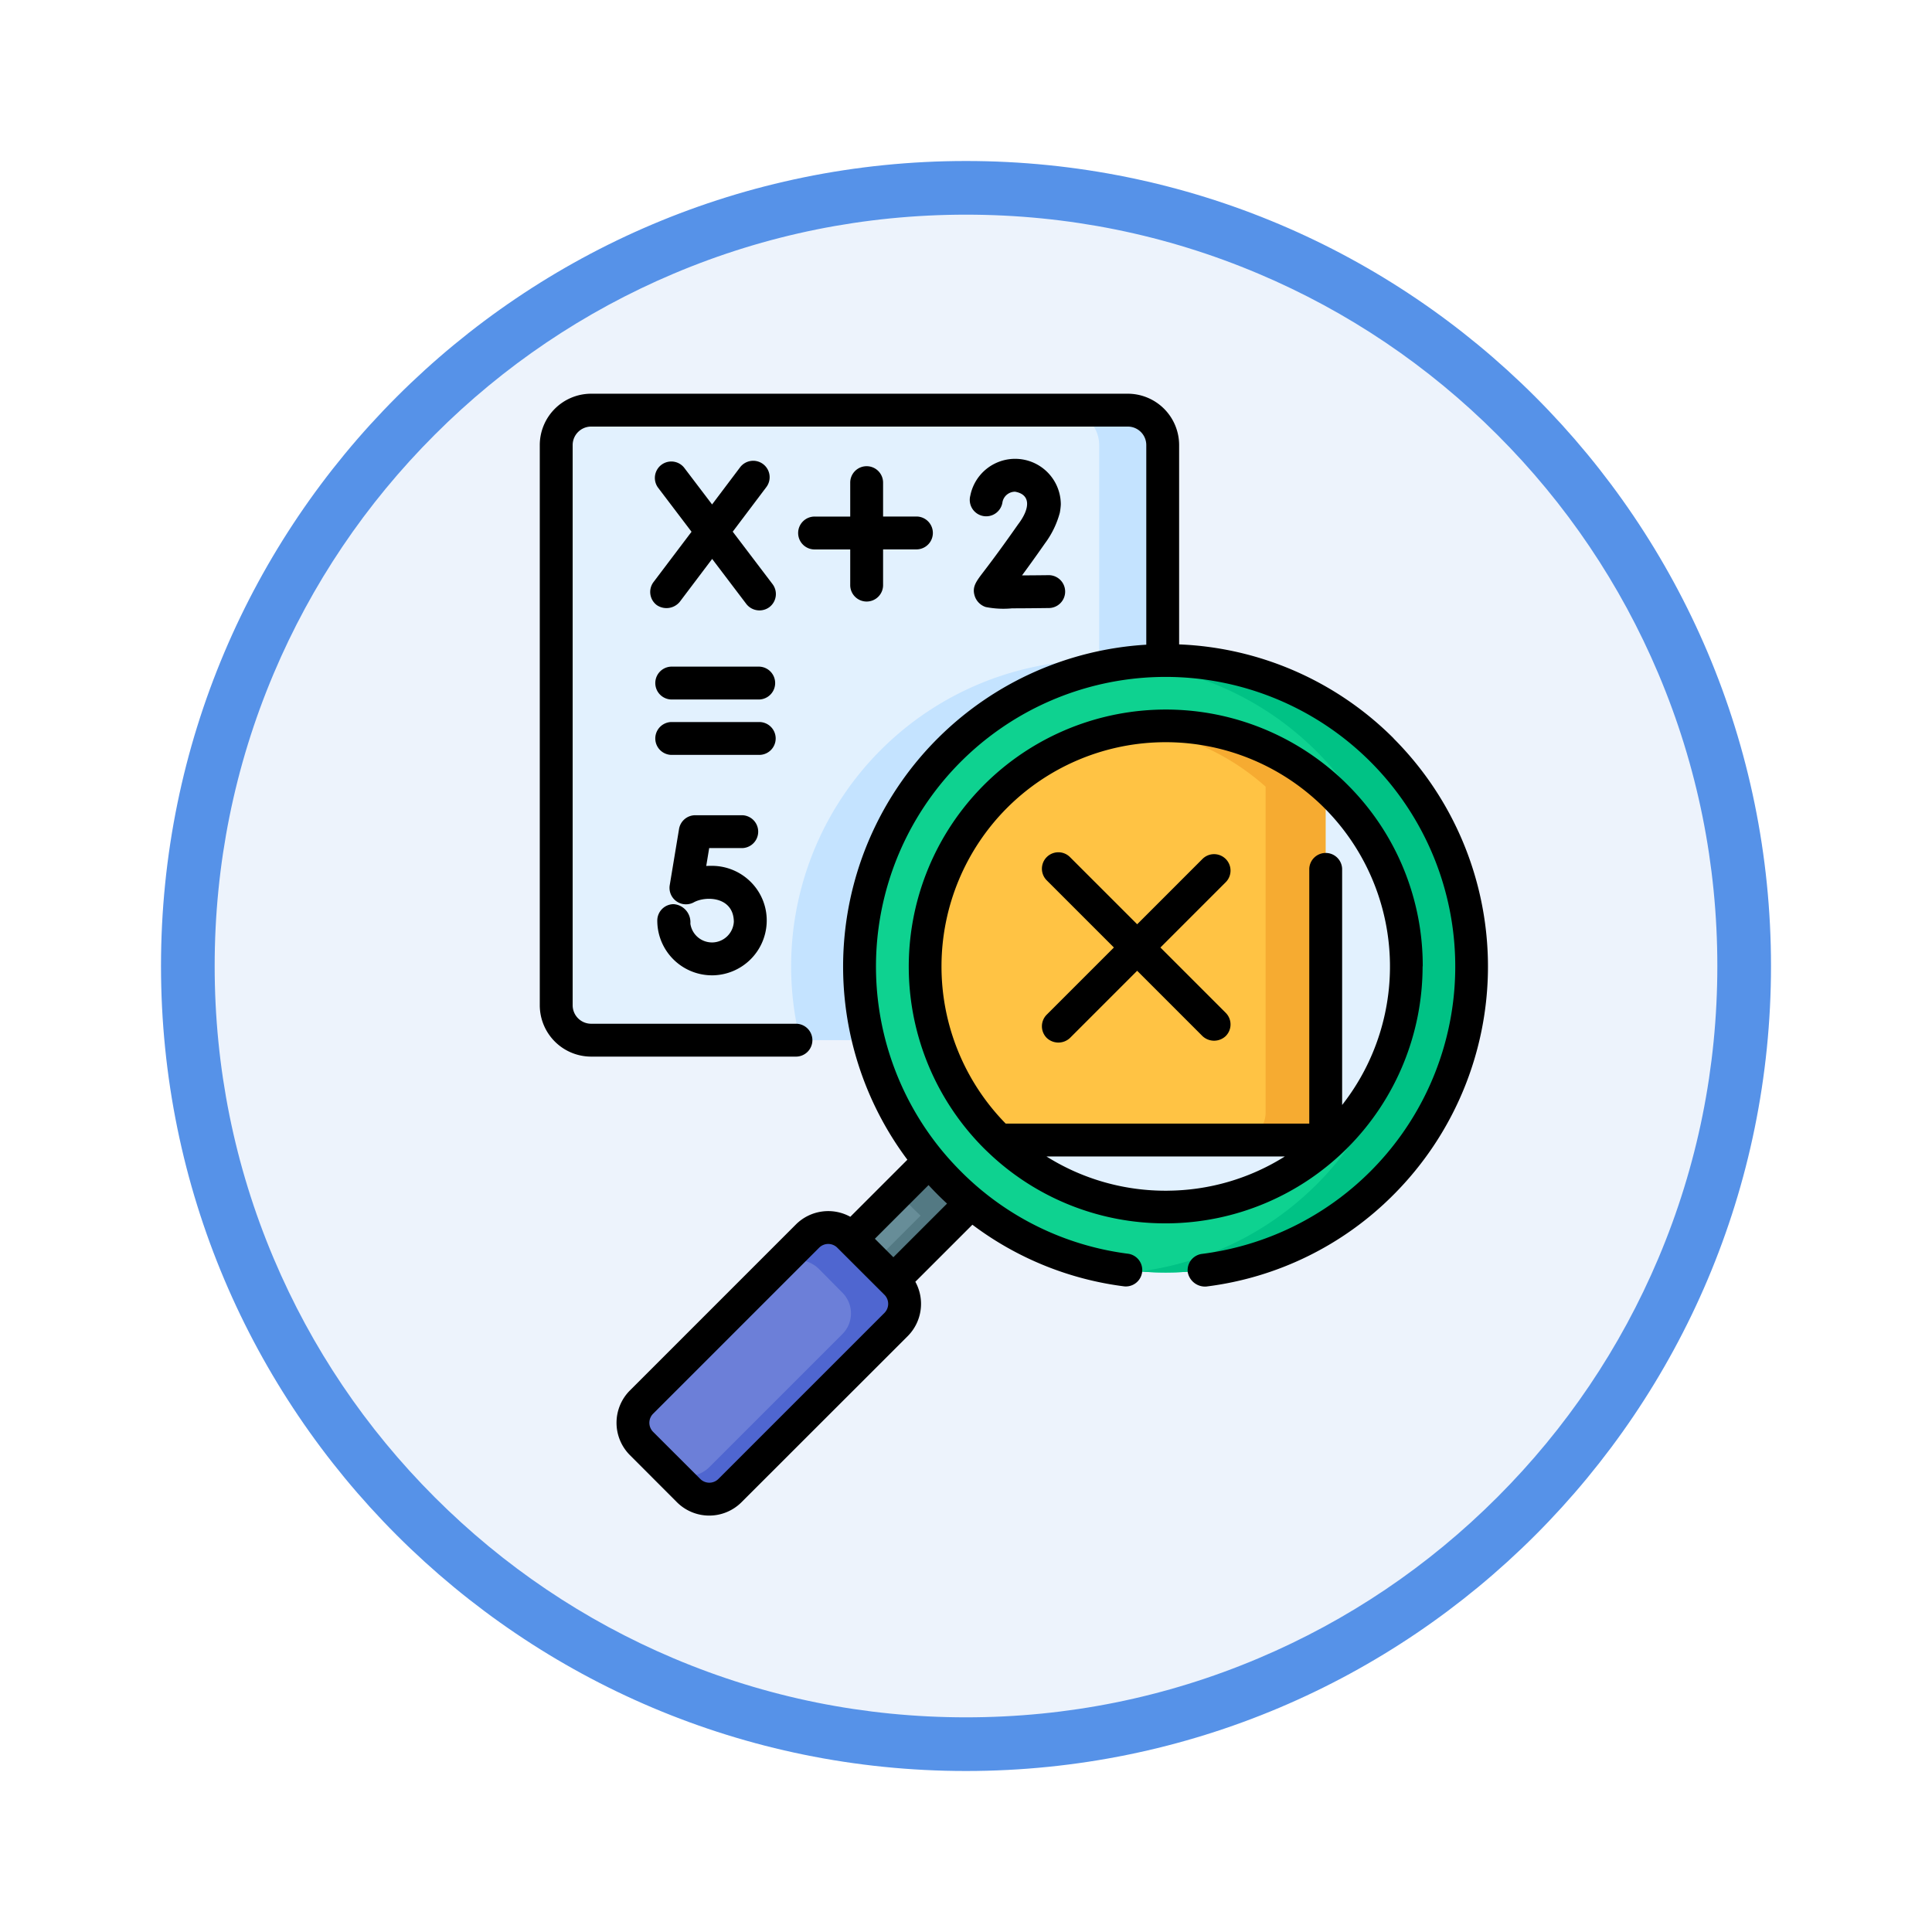<svg xmlns="http://www.w3.org/2000/svg" xmlns:xlink="http://www.w3.org/1999/xlink" width="108" height="108" viewBox="0 0 108 108">
  <defs>
    <filter id="Trazado_904820" x="0" y="0" width="108" height="108" filterUnits="userSpaceOnUse">
      <feOffset dy="3" input="SourceAlpha"/>
      <feGaussianBlur stdDeviation="3" result="blur"/>
      <feFlood flood-opacity="0.161"/>
      <feComposite operator="in" in2="blur"/>
      <feComposite in="SourceGraphic"/>
    </filter>
  </defs>
  <g id="Grupo_1203172" data-name="Grupo 1203172" transform="translate(-166 -2624)">
    <g id="Grupo_1202793" data-name="Grupo 1202793" transform="translate(175 2630)">
      <g id="Grupo_1178315" data-name="Grupo 1178315" transform="translate(0 0)">
        <g id="Grupo_1173585" data-name="Grupo 1173585" transform="translate(0)">
          <g id="Grupo_1173428" data-name="Grupo 1173428">
            <g id="Grupo_1171958" data-name="Grupo 1171958">
              <g id="Grupo_1167341" data-name="Grupo 1167341">
                <g id="Grupo_1166792" data-name="Grupo 1166792">
                  <g transform="matrix(1, 0, 0, 1, -9, -6)" filter="url(#Trazado_904820)">
                    <g id="Trazado_904820-2" data-name="Trazado 904820" transform="translate(9 6)" fill="#edf3fc">
                      <path d="M 45 88.5 C 39.127 88.5 33.43 87.35 28.068 85.082 C 22.889 82.891 18.236 79.755 14.241 75.759 C 10.245 71.764 7.109 67.111 4.918 61.932 C 2.65 56.57 1.5 50.873 1.5 45 C 1.5 39.127 2.65 33.43 4.918 28.068 C 7.109 22.889 10.245 18.236 14.241 14.241 C 18.236 10.245 22.889 7.109 28.068 4.918 C 33.43 2.65 39.127 1.5 45 1.5 C 50.873 1.5 56.57 2.65 61.932 4.918 C 67.111 7.109 71.764 10.245 75.759 14.241 C 79.755 18.236 82.891 22.889 85.082 28.068 C 87.35 33.43 88.5 39.127 88.5 45 C 88.5 50.873 87.35 56.57 85.082 61.932 C 82.891 67.111 79.755 71.764 75.759 75.759 C 71.764 79.755 67.111 82.891 61.932 85.082 C 56.57 87.35 50.873 88.5 45 88.5 Z" stroke="none"/>
                      <path d="M 45 3 C 39.329 3 33.829 4.11 28.653 6.299 C 23.652 8.415 19.16 11.443 15.302 15.302 C 11.443 19.16 8.415 23.652 6.299 28.653 C 4.11 33.829 3 39.329 3 45 C 3 50.671 4.11 56.171 6.299 61.347 C 8.415 66.348 11.443 70.84 15.302 74.698 C 19.16 78.557 23.652 81.585 28.653 83.701 C 33.829 85.89 39.329 87 45 87 C 50.671 87 56.171 85.89 61.347 83.701 C 66.348 81.585 70.84 78.557 74.698 74.698 C 78.557 70.84 81.585 66.348 83.701 61.347 C 85.89 56.171 87 50.671 87 45 C 87 39.329 85.89 33.829 83.701 28.653 C 81.585 23.652 78.557 19.16 74.698 15.302 C 70.84 11.443 66.348 8.415 61.347 6.299 C 56.171 4.11 50.671 3 45 3 M 45 -7.62939453125e-06 C 69.853 -7.62939453125e-06 90 20.147 90 45 C 90 69.853 69.853 90 45 90 C 20.147 90 -7.62939453125e-06 69.853 -7.62939453125e-06 45 C -7.62939453125e-06 20.147 20.147 -7.62939453125e-06 45 -7.62939453125e-06 Z" stroke="none" fill="#5692e8"/>
                    </g>
                  </g>
                </g>
              </g>
            </g>
          </g>
        </g>
      </g>
    </g>
    <g id="solucion_1_" data-name="solucion (1)" transform="translate(156.54 2646.009)">
      <g id="Grupo_1203170" data-name="Grupo 1203170" transform="translate(40.554 0.918)">
        <path id="Trazado_1041667" data-name="Trazado 1041667" d="M189.749,343.363l-2.818,2.818-2.653,2.652-2.333-2.333,2.6-2.6,2.872-2.872Z" transform="translate(-165.434 -300.18)" fill="#678d98"/>
        <path id="Trazado_1041668" data-name="Trazado 1041668" d="M196.6,341.03l-2.872,2.872q.4.461.835.9c.139.139.28.274.422.407l-2.573,2.573,1.051,1.051,2.653-2.652,0,0,2.816-2.816Z" transform="translate(-174.619 -300.18)" fill="#537983"/>
        <path id="Trazado_1041669" data-name="Trazado 1041669" d="M85.259,395.264l-2.633-2.633a1.636,1.636,0,0,1,0-2.313l9.281-9.281a1.636,1.636,0,0,1,2.313,0l2.633,2.633a1.636,1.636,0,0,1,0,2.313l-9.281,9.281A1.636,1.636,0,0,1,85.259,395.264Z" transform="translate(-77.86 -334.867)" fill="#6c7fd8"/>
        <path id="Trazado_1041670" data-name="Trazado 1041670" d="M109.7,383.667l-2.633-2.633a1.635,1.635,0,0,0-2.314,0l-.6.605-1.243,1.243a1.758,1.758,0,0,1,2.487,0L106.7,384.2a1.635,1.635,0,0,1,0,2.312l-7.434,7.434a1.758,1.758,0,0,1-2.487,0l1.243,1.243.076.075a1.635,1.635,0,0,0,2.314,0l9.281-9.281A1.636,1.636,0,0,0,109.7,383.667Z" transform="translate(-90.703 -334.864)" fill="#4f66d0"/>
        <path id="Trazado_1041671" data-name="Trazado 1041671" d="M81.037,9.451V40.766a1.951,1.951,0,0,1-1.951,1.952h-30a1.951,1.951,0,0,1-1.952-1.952V9.451A1.951,1.951,0,0,1,49.087,7.5h30A1.951,1.951,0,0,1,81.037,9.451Z" transform="translate(-47.135 -7.499)" fill="#e2f1fe"/>
        <path id="Trazado_1041672" data-name="Trazado 1041672" d="M175.129,122.1v18.885a1.951,1.951,0,0,1-1.951,1.952H154.861A17.113,17.113,0,0,1,175.129,122.1Z" transform="translate(-141.227 -107.721)" fill="#c4e3ff"/>
        <path id="Trazado_1041673" data-name="Trazado 1041673" d="M282.56,7.5h-3.552a1.952,1.952,0,0,1,1.952,1.952V40.765a1.952,1.952,0,0,1-1.952,1.952h3.552a1.952,1.952,0,0,0,1.952-1.952V9.449A1.952,1.952,0,0,0,282.56,7.5Z" transform="translate(-250.609 -7.497)" fill="#c4e3ff"/>
        <circle id="Elipse_12590" data-name="Elipse 12590" cx="17.11" cy="17.11" r="17.11" transform="translate(16.956 13.989)" fill="#0ed290"/>
        <path id="Trazado_1041674" data-name="Trazado 1041674" d="M321.526,126.732a17.08,17.08,0,0,0-14.311-4.867,17.109,17.109,0,0,1,.768,34.014,17.109,17.109,0,0,0,13.542-29.146Z" transform="translate(-275.362 -107.732)" fill="#00c285"/>
        <path id="Trazado_1041675" data-name="Trazado 1041675" d="M238.4,174.527a13.452,13.452,0,0,1-18.832.19c-.066-.062-.131-.126-.194-.19a13.454,13.454,0,0,1,18.453-19.566c.2.172.386.353.573.539A13.455,13.455,0,0,1,238.4,174.527Z" transform="translate(-194.819 -133.915)" fill="#e2f1fe"/>
        <path id="Trazado_1041676" data-name="Trazado 1041676" d="M237.825,154.961v19.756H219.566c-.066-.062-.131-.126-.194-.19a13.454,13.454,0,0,1,18.453-19.567Z" transform="translate(-194.819 -133.915)" fill="#ffc344"/>
        <path id="Trazado_1041677" data-name="Trazado 1041677" d="M311.582,151.668a13.386,13.386,0,0,1,7.267,3.3v18.218a1.538,1.538,0,0,1-1.538,1.538H322.2V154.965A13.43,13.43,0,0,0,311.582,151.668Z" transform="translate(-279.194 -133.919)" fill="#f6ab31"/>
      </g>
      <g id="Grupo_1203171" data-name="Grupo 1203171" transform="translate(39.635 0)">
        <path id="Trazado_1041678" data-name="Trazado 1041678" d="M87.367,19.268a17.959,17.959,0,0,0-11.993-5.255V2.871A2.873,2.873,0,0,0,72.505,0h-30a2.874,2.874,0,0,0-2.871,2.871V34.185a2.874,2.874,0,0,0,2.871,2.871H53.924a.919.919,0,1,0,0-1.837H42.506a1.035,1.035,0,0,1-1.034-1.034V2.871a1.035,1.035,0,0,1,1.034-1.034h30a1.034,1.034,0,0,1,1.032,1.034V14.03A18.024,18.024,0,0,0,60.183,42.82L56.993,46.01a2.558,2.558,0,0,0-3.04.428L44.671,55.72a2.557,2.557,0,0,0,0,3.612L47.3,61.965a2.554,2.554,0,0,0,3.612,0L60.2,52.683a2.557,2.557,0,0,0,.428-3.041l3.19-3.189A17.824,17.824,0,0,0,72.305,49.9a.919.919,0,0,0,.235-1.822,16.035,16.035,0,0,1-9.369-4.609q-.553-.553-1.045-1.148l-.01-.012a16.191,16.191,0,1,1,14.54,5.775.919.919,0,0,0-.8,1.026.986.986,0,0,0,1.026.8,17.854,17.854,0,0,0,10.482-5.138,18.049,18.049,0,0,0,0-25.5ZM58.9,51.384l-9.281,9.281a.717.717,0,0,1-1.014,0h0L45.97,58.033a.717.717,0,0,1,0-1.014l9.281-9.281a.718.718,0,0,1,1.014,0L58.9,50.37a.718.718,0,0,1,0,1.014Zm.5-3.112-1.034-1.034,3-3c.165.179.333.355.506.528s.349.342.528.507Z" transform="translate(-39.635 0)"/>
        <path id="Trazado_1041679" data-name="Trazado 1041679" d="M236.723,158.445a14.278,14.278,0,0,0-4.21-10.163c-.205-.206-.412-.4-.611-.576a14.372,14.372,0,0,0-19.714,20.9c.07.07.141.139.207.2l0,0,0,0h0a14.283,14.283,0,0,0,9.946,4h.136a14.373,14.373,0,0,0,14.238-14.372Zm-23.236-8.864a12.538,12.538,0,0,1,17.2-.5c.174.153.352.321.53.5a12.538,12.538,0,0,1,1,16.608v-13.2a.919.919,0,0,0-1.837,0V167.23H213.41A12.549,12.549,0,0,1,213.487,149.581Zm8.981,21.4a12.5,12.5,0,0,1-6.777-1.913h13.322A12.46,12.46,0,0,1,222.468,170.98Z" transform="translate(-187.366 -126.429)"/>
        <path id="Trazado_1041680" data-name="Trazado 1041680" d="M269.091,219.709a.946.946,0,0,0,1.3,0l3.754-3.754,3.65,3.65a.946.946,0,0,0,1.3,0,.919.919,0,0,0,0-1.3l-3.65-3.65,3.65-3.65a.919.919,0,1,0-1.3-1.3l-3.65,3.65L270.39,209.6a.919.919,0,0,0-1.3,1.3l3.754,3.754-3.754,3.754A.919.919,0,0,0,269.091,219.709Z" transform="translate(-240.752 -183.697)"/>
        <path id="Trazado_1041681" data-name="Trazado 1041681" d="M96.35,199.537h-.025a1.222,1.222,0,0,1-1.211-1.049,1.012,1.012,0,0,0-.93-1.091.918.918,0,0,0-.919.919,3.1,3.1,0,0,0,.029.425,3.06,3.06,0,0,0,3.03,2.634h.062a3.068,3.068,0,0,0,2.992-2.9,3.034,3.034,0,0,0-.837-2.267,3.073,3.073,0,0,0-2.218-.953c-.114,0-.221,0-.322.008l.165-1h1.851a.919.919,0,0,0,0-1.837h-2.63a.918.918,0,0,0-.906.768l-.521,3.144a.92.92,0,0,0,1.323.969c.689-.393,2.243-.334,2.261,1.07A1.225,1.225,0,0,1,96.35,199.537Z" transform="translate(-86.697 -168.863)"/>
        <path id="Trazado_1041682" data-name="Trazado 1041682" d="M97.943,124.565H93.021a.919.919,0,0,0,0,1.837h4.923a.919.919,0,0,0,0-1.837Z" transform="translate(-85.676 -109.309)"/>
        <path id="Trazado_1041683" data-name="Trazado 1041683" d="M98.862,150.77a.918.918,0,0,0-.919-.919H93.021a.919.919,0,0,0,0,1.837h4.923A.919.919,0,0,0,98.862,150.77Z" transform="translate(-85.676 -131.498)"/>
        <path id="Trazado_1041684" data-name="Trazado 1041684" d="M96.865,37.615l-2.226-2.932,1.866-2.475A.919.919,0,1,0,95.039,31.1l-1.554,2.061L91.919,31.1a.919.919,0,0,0-1.463,1.111l1.88,2.477L90.211,37.5a.919.919,0,0,0,.18,1.286.962.962,0,0,0,1.286-.18l1.812-2.4L95.4,38.726a.931.931,0,0,0,1.287.176A.919.919,0,0,0,96.865,37.615Z" transform="translate(-83.854 -26.971)"/>
        <path id="Trazado_1041685" data-name="Trazado 1041685" d="M161.606,33.084a.918.918,0,0,0-.919.919V35.9h-1.962a.919.919,0,1,0,0,1.837h1.962V39.7a.919.919,0,1,0,1.837,0V37.734h1.894a.919.919,0,0,0,0-1.837h-1.894V34A.919.919,0,0,0,161.606,33.084Z" transform="translate(-143.334 -29.032)"/>
        <path id="Trazado_1041686" data-name="Trazado 1041686" d="M241.006,32.736a3.535,3.535,0,0,0,.055-.455,2.554,2.554,0,0,0-5.06-.494.919.919,0,1,0,1.8.354.717.717,0,0,1,.7-.577c.883.15.858.928.172,1.825-1.01,1.443-1.613,2.232-1.936,2.656-.415.543-.644.843-.491,1.34a.959.959,0,0,0,.615.624,5.073,5.073,0,0,0,1.477.074c.492,0,1.163-.005,2.082-.017a.919.919,0,0,0-.011-1.837H240.4c-.5.006-1.031.011-1.508.013.33-.447.755-1.034,1.29-1.8A5.045,5.045,0,0,0,241.006,32.736Z" transform="translate(-211.936 -26.086)"/>
      </g>
    </g>
  </g>
</svg>
